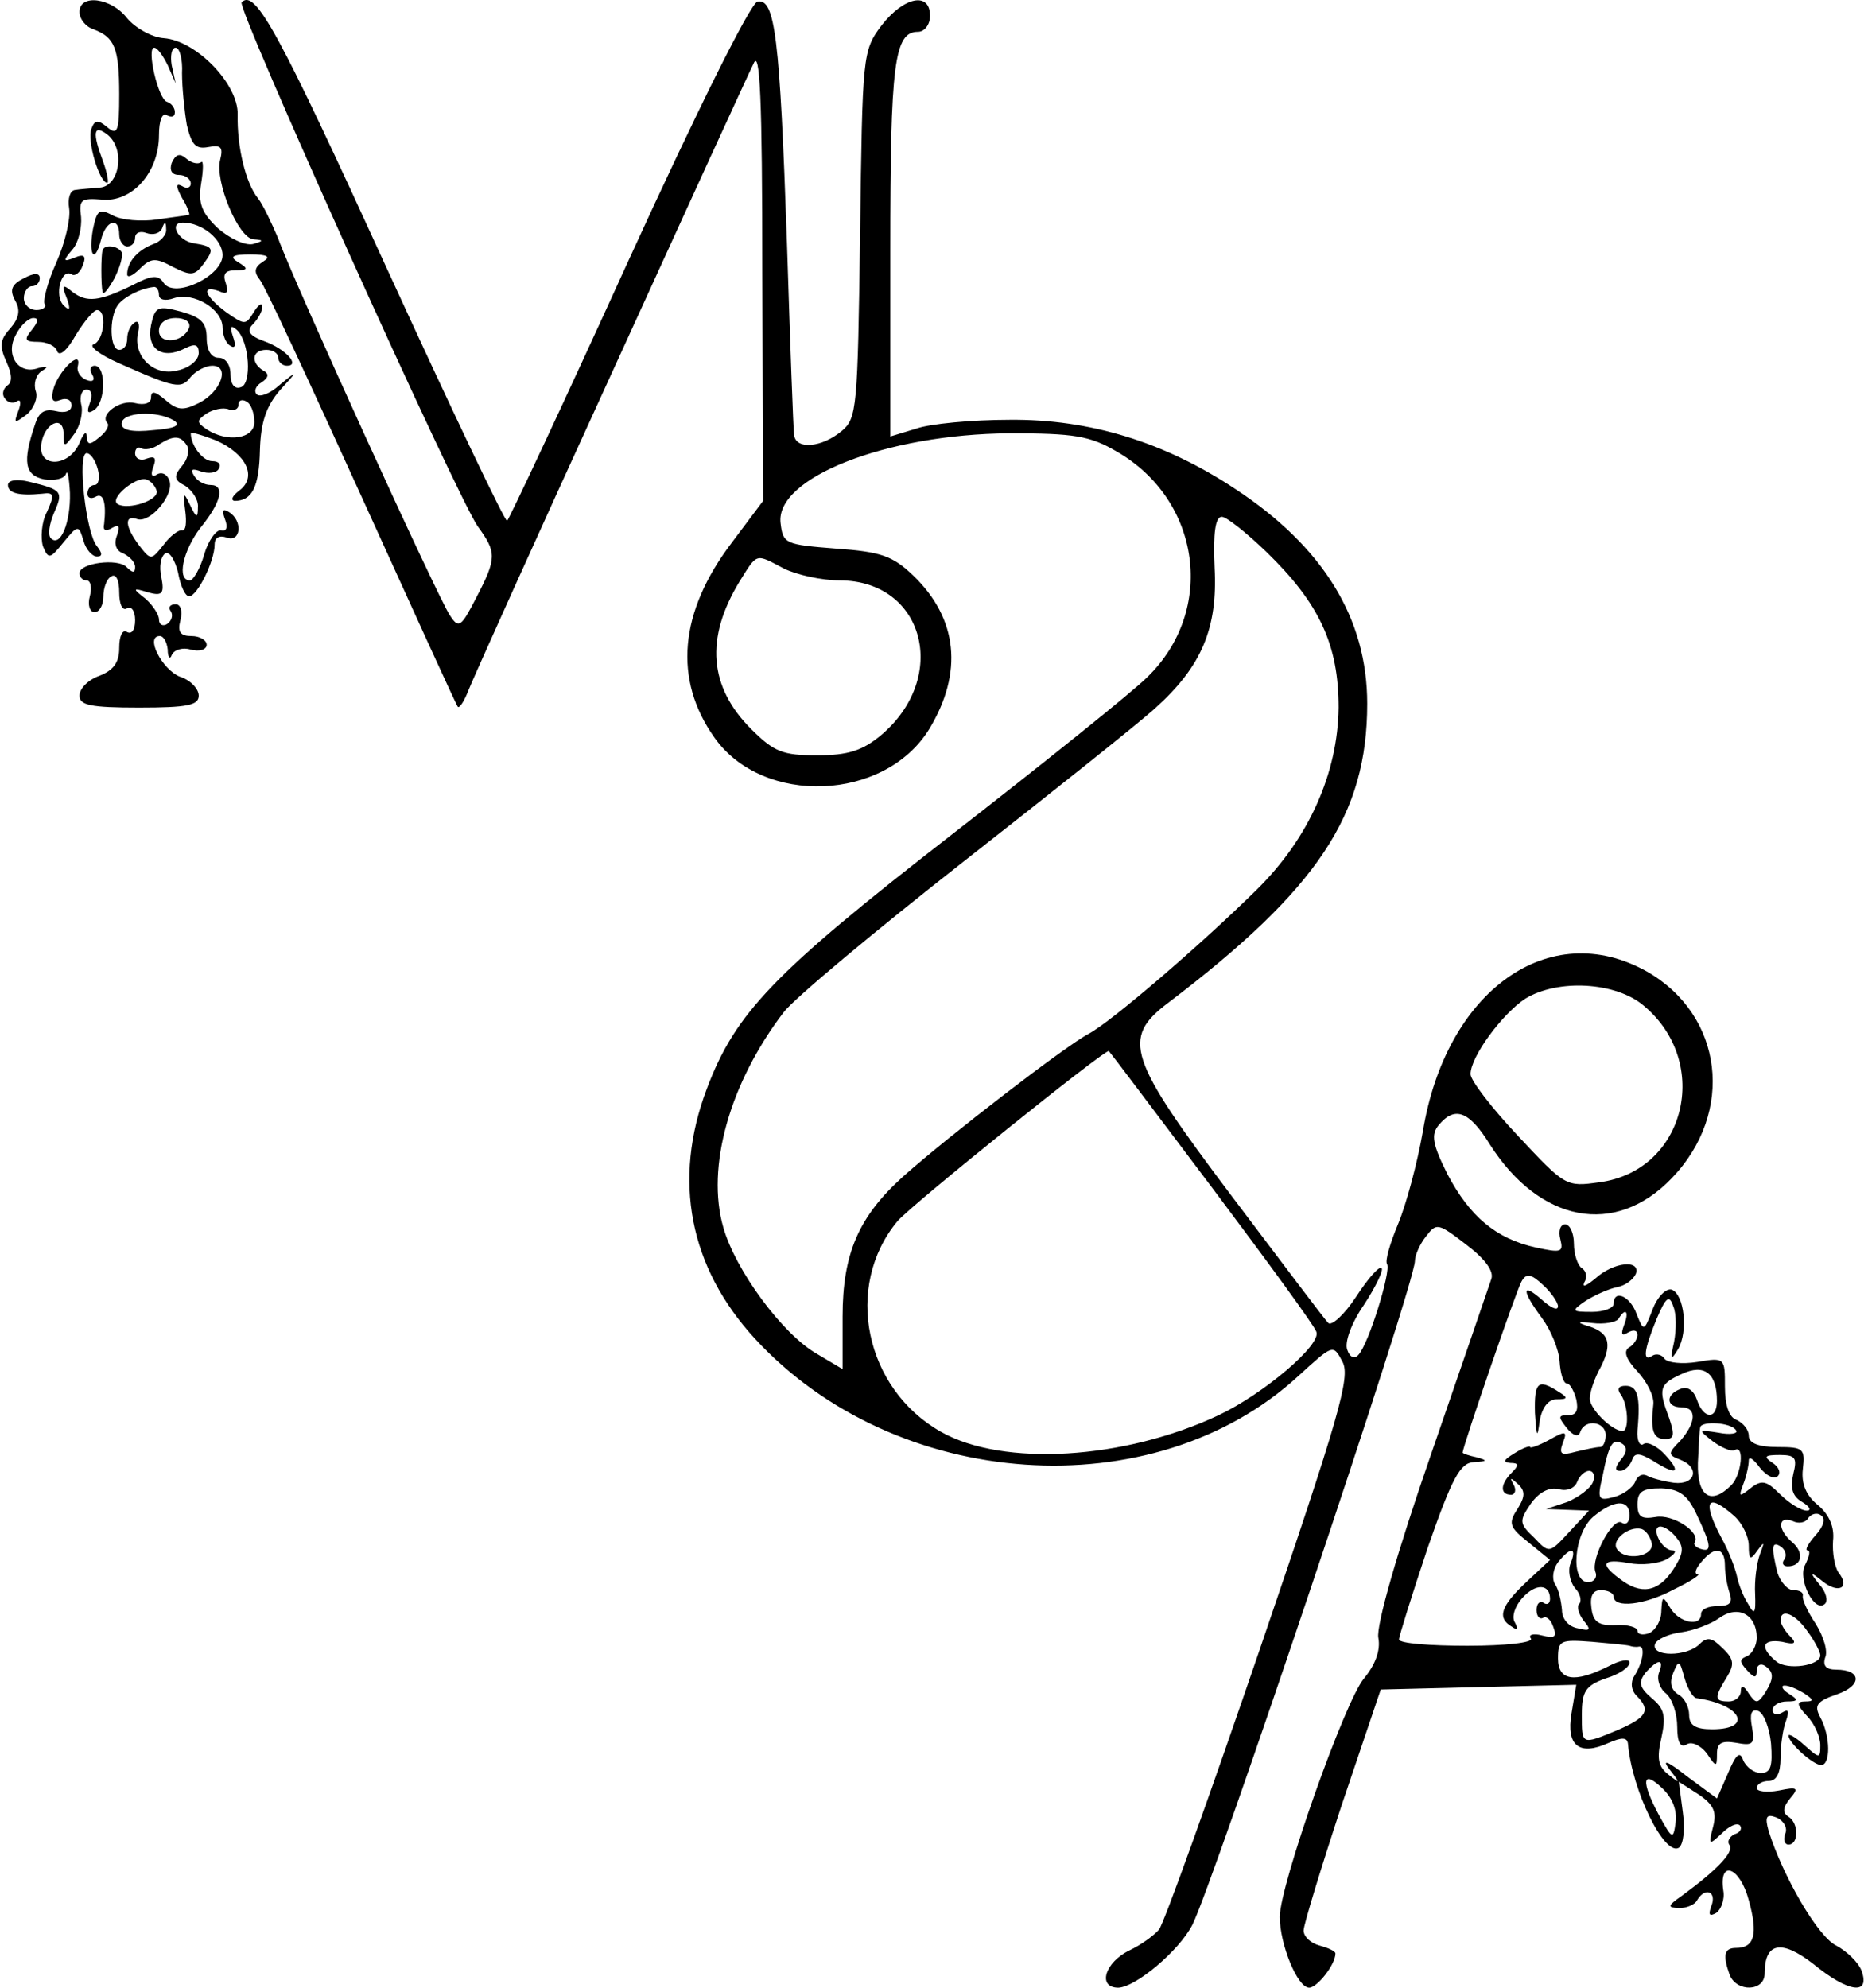 <?xml version="1.0" standalone="no"?>
<!DOCTYPE svg PUBLIC "-//W3C//DTD SVG 20010904//EN"
 "http://www.w3.org/TR/2001/REC-SVG-20010904/DTD/svg10.dtd">
<svg version="1.0" xmlns="http://www.w3.org/2000/svg"
 width="235pt" height="250pt" viewBox="0 0 235 250"
 preserveAspectRatio="xMidYMid meet">
<g transform="translate(0,250) scale(0.1,-0.1)"
fill="#000000" stroke="none">
<path d="M100 2485 c0 -9 8 -19 18 -22 26 -10 32 -23 32 -82 0 -46 -2 -52 -15
-41 -12 10 -16 9 -20 -2 -6 -14 10 -68 20 -68 2 0 0 12 -5 26 -14 37 -13 49 6
34 22 -19 14 -65 -11 -66 -11 -1 -25 -2 -31 -3 -6 -1 -9 -11 -7 -23 2 -13 -5
-43 -16 -68 -11 -24 -17 -48 -15 -52 3 -4 -2 -8 -10 -8 -9 0 -16 7 -16 15 0 8
5 15 10 15 6 0 10 5 10 10 0 7 -7 7 -20 0 -16 -8 -18 -15 -11 -28 7 -12 5 -22
-6 -35 -13 -14 -14 -22 -5 -42 7 -15 8 -26 1 -30 -5 -4 -7 -11 -3 -16 3 -5 10
-7 15 -4 5 4 6 -2 2 -12 -6 -16 -5 -16 11 -4 9 8 14 21 11 29 -3 9 0 20 7 25
10 6 8 7 -4 4 -25 -9 -42 17 -28 42 6 12 16 21 22 21 7 0 6 -5 -2 -15 -10 -12
-9 -15 8 -15 11 0 22 -5 24 -12 3 -7 13 2 23 20 11 18 23 32 27 32 13 0 9 -38
-4 -43 -7 -2 7 -13 32 -24 70 -31 78 -33 90 -17 7 8 19 14 27 14 23 0 11 -33
-17 -47 -20 -10 -27 -9 -42 4 -13 11 -18 12 -18 3 0 -7 -8 -10 -20 -7 -18 5
-45 -14 -35 -25 3 -3 -1 -11 -10 -18 -12 -10 -15 -10 -16 1 0 8 -4 4 -9 -8
-13 -31 -53 -32 -48 -1 4 26 28 37 28 12 0 -17 1 -17 14 1 7 10 11 27 8 37 -2
10 1 18 7 18 6 0 8 -7 4 -17 -4 -11 -3 -14 5 -9 15 9 16 56 1 56 -5 0 -7 -5
-3 -11 4 -7 1 -10 -7 -7 -8 3 -13 11 -11 18 5 22 -25 -7 -31 -30 -3 -13 -1
-17 9 -13 8 3 14 0 14 -7 0 -7 -8 -10 -20 -7 -14 3 -21 -1 -26 -17 -16 -47
-13 -64 12 -69 13 -2 25 1 27 7 2 6 4 -5 5 -24 1 -37 -12 -69 -24 -57 -4 4 -2
18 4 32 12 27 10 29 -31 39 -16 4 -27 2 -27 -4 0 -10 13 -14 43 -11 15 2 16
-1 6 -23 -7 -13 -8 -33 -5 -43 7 -17 9 -16 26 5 18 22 19 22 25 2 3 -11 11
-20 17 -20 7 0 7 4 0 13 -14 16 -25 117 -13 117 5 0 11 -9 14 -20 3 -11 1 -20
-4 -20 -5 0 -9 -5 -9 -11 0 -5 4 -7 10 -4 10 6 14 -7 11 -34 -2 -8 2 -10 10
-5 9 5 10 2 6 -10 -4 -10 -1 -19 8 -22 8 -4 15 -11 15 -17 0 -8 -3 -8 -11 0
-11 11 -59 5 -59 -8 0 -5 4 -9 9 -9 5 0 7 -9 4 -20 -3 -11 0 -20 6 -20 6 0 11
9 11 19 0 11 4 23 10 26 6 4 10 -5 10 -20 0 -15 4 -24 10 -20 5 3 10 -3 10
-15 0 -12 -4 -18 -10 -15 -6 4 -10 -5 -10 -20 0 -18 -7 -28 -25 -35 -14 -5
-25 -16 -25 -25 0 -12 14 -15 75 -15 61 0 75 3 75 15 0 9 -11 20 -24 24 -22 9
-44 51 -25 51 5 0 9 -8 10 -17 0 -10 3 -13 5 -7 3 7 14 10 24 7 11 -3 20 0 20
6 0 6 -9 11 -19 11 -14 0 -18 5 -14 20 3 12 0 20 -6 20 -7 0 -10 -4 -6 -9 3
-5 1 -12 -5 -16 -5 -3 -10 -1 -10 6 0 6 -8 18 -17 26 -17 13 -16 14 3 8 18 -5
21 -2 17 19 -3 13 -1 26 5 30 5 3 12 -8 16 -24 3 -17 9 -30 14 -30 10 0 32 44
32 65 0 9 6 12 15 9 18 -7 21 21 3 32 -8 5 -9 2 -5 -9 4 -10 2 -16 -5 -14 -6
1 -16 -13 -21 -30 -5 -18 -14 -33 -18 -33 -17 0 -9 37 13 66 27 33 31 54 13
54 -8 0 -17 5 -21 12 -5 8 -2 9 9 5 9 -3 19 -2 22 3 4 6 0 10 -8 10 -12 0 -27
20 -27 35 0 2 14 -2 32 -9 38 -17 52 -46 29 -63 -9 -7 -11 -12 -6 -13 22 0 31
17 32 64 1 35 8 55 25 75 23 25 23 26 0 7 -12 -11 -25 -16 -29 -12 -4 4 -1 11
6 15 9 6 10 11 2 15 -16 10 -14 26 4 26 8 0 15 -4 15 -10 0 -5 5 -10 11 -10
17 0 -1 21 -29 31 -19 7 -22 13 -14 21 7 7 12 17 12 22 0 6 -5 3 -11 -7 -10
-16 -11 -16 -34 0 -27 20 -33 35 -10 27 11 -5 13 -2 9 10 -4 11 -1 16 12 16
16 0 17 2 4 10 -12 7 -8 10 15 10 22 0 26 -3 16 -9 -11 -7 -12 -13 -4 -23 6
-7 63 -130 128 -273 65 -143 119 -262 121 -264 2 -2 8 7 13 20 5 13 85 191
178 394 93 204 174 381 181 395 8 19 11 -43 11 -262 l1 -288 -39 -52 c-67 -88
-74 -173 -22 -246 61 -86 214 -80 270 11 43 71 36 139 -20 193 -26 25 -41 30
-97 34 -64 5 -67 6 -70 32 -7 57 133 112 288 113 81 0 101 -3 135 -23 106 -61
125 -200 38 -284 -18 -18 -129 -107 -246 -198 -224 -174 -272 -224 -308 -320
-43 -114 -22 -224 61 -314 177 -192 501 -214 683 -47 44 40 44 41 56 18 10
-19 -4 -68 -104 -361 -64 -187 -121 -346 -127 -353 -6 -7 -22 -19 -37 -26 -31
-15 -41 -47 -14 -47 22 1 76 46 93 79 26 51 280 806 280 835 0 7 6 21 14 31
13 17 15 17 50 -10 24 -18 36 -34 32 -44 -3 -9 -37 -108 -76 -221 -42 -121
-69 -215 -66 -230 3 -16 -4 -34 -18 -51 -24 -28 -106 -260 -106 -300 0 -34 22
-89 37 -89 10 0 33 29 33 43 0 3 -9 7 -20 10 -11 3 -20 11 -20 19 0 7 22 79
48 158 l49 145 123 3 123 3 -6 -36 c-7 -41 10 -54 47 -37 16 7 23 7 24 -1 5
-59 46 -142 64 -131 6 4 8 24 5 45 l-5 38 25 -16 c19 -13 23 -22 18 -41 -6
-23 -5 -23 11 -8 9 9 19 14 23 10 3 -4 0 -9 -7 -11 -6 -3 -10 -9 -6 -14 5 -9
-16 -31 -61 -64 -17 -12 -18 -14 -3 -15 9 0 20 4 23 10 10 17 25 11 18 -7 -4
-11 -3 -14 6 -9 6 4 11 17 9 28 -6 40 21 30 32 -12 12 -43 7 -60 -16 -60 -15
0 -17 -9 -8 -34 9 -22 44 -21 44 2 0 39 21 43 61 12 44 -36 72 -40 61 -9 -4
11 -19 25 -32 32 -23 11 -67 87 -85 144 -5 18 -3 22 10 17 9 -4 14 -13 11 -20
-3 -8 -1 -14 4 -14 13 0 13 27 0 35 -8 5 -7 12 2 23 11 13 10 15 -14 10 -16
-3 -28 -1 -28 3 0 5 7 9 15 9 10 0 15 10 15 29 0 16 3 37 7 47 4 12 3 15 -5
10 -7 -4 -12 -2 -12 3 0 6 8 11 18 11 14 0 15 2 2 10 -8 5 -10 10 -5 10 6 0
17 -5 25 -10 12 -8 12 -10 1 -10 -11 0 -11 -4 2 -18 10 -10 17 -27 17 -37 0
-17 -1 -17 -20 0 -11 10 -20 15 -20 12 0 -9 31 -37 41 -37 12 0 12 36 -1 60
-8 15 -5 20 21 29 32 11 31 31 -1 31 -13 0 -17 5 -14 15 4 8 -2 27 -12 43 -10
15 -17 30 -16 35 1 4 -4 7 -12 7 -7 0 -16 10 -20 22 -8 33 -7 40 4 33 6 -4 8
-11 5 -16 -4 -5 -2 -9 4 -9 18 0 21 17 6 30 -19 16 -19 34 0 27 8 -4 17 -2 20
4 4 5 11 7 16 3 6 -4 3 -14 -7 -25 -9 -10 -14 -19 -10 -19 4 0 2 -8 -3 -18
-10 -18 12 -62 25 -49 4 4 1 15 -7 24 -13 16 -12 17 4 4 20 -16 35 -8 20 11
-5 7 -8 25 -7 40 2 18 -5 33 -19 45 -15 12 -21 27 -19 45 3 26 1 28 -32 28
-24 0 -36 5 -36 14 0 8 -7 16 -15 20 -10 3 -15 19 -15 42 0 36 0 37 -35 31
-19 -3 -37 -1 -41 4 -3 5 -10 7 -15 4 -13 -9 -11 7 5 46 12 28 16 31 21 16 4
-9 4 -29 1 -45 -5 -22 -4 -24 5 -9 13 22 8 69 -8 75 -7 2 -18 -9 -24 -25 -11
-28 -11 -28 -20 -6 -8 23 -29 32 -29 13 0 -5 -12 -10 -27 -10 -26 0 -27 1 -8
14 11 7 29 15 39 17 11 2 21 10 24 17 6 18 -28 15 -51 -6 -11 -9 -17 -12 -14
-5 4 6 3 14 -3 18 -5 3 -10 17 -10 31 0 13 -5 24 -11 24 -6 0 -9 -8 -6 -19 4
-16 1 -17 -31 -10 -50 11 -83 39 -111 92 -19 38 -21 50 -11 62 20 24 38 18 64
-24 63 -99 158 -117 229 -43 80 83 65 205 -31 260 -123 69 -253 -24 -282 -201
-7 -40 -21 -92 -31 -116 -10 -24 -17 -47 -14 -51 5 -9 -23 -100 -36 -114 -5
-6 -11 -3 -14 6 -4 9 5 34 21 57 15 23 25 44 22 46 -3 3 -17 -13 -32 -36 -15
-23 -31 -37 -35 -33 -5 5 -59 77 -121 159 -131 174 -140 199 -80 244 188 143
250 236 250 376 0 107 -55 197 -166 270 -89 59 -183 88 -284 87 -47 0 -100 -5
-117 -11 l-33 -10 0 235 c0 235 5 274 35 274 8 0 15 9 15 20 0 31 -33 24 -61
-12 -24 -32 -24 -37 -27 -263 -3 -219 -4 -231 -23 -247 -25 -21 -58 -24 -60
-5 -1 6 -5 116 -9 242 -9 259 -15 307 -37 303 -9 -2 -77 -139 -162 -325 -81
-178 -150 -325 -153 -328 -2 -3 -71 142 -153 321 -134 293 -164 349 -181 331
-7 -6 271 -622 297 -659 24 -33 24 -40 -2 -90 -19 -37 -22 -39 -33 -22 -15 22
-198 423 -216 474 -8 19 -19 42 -25 50 -16 19 -27 66 -26 106 1 38 -52 93 -93
96 -15 1 -36 13 -46 25 -20 26 -60 31 -60 8z m111 -67 l10 -23 -5 23 c-2 12 0
22 5 22 5 0 9 -15 8 -32 0 -18 3 -47 6 -65 6 -25 11 -31 27 -28 16 3 19 0 15
-16 -7 -27 23 -99 42 -100 13 -1 13 -2 -1 -6 -10 -2 -29 7 -44 20 -20 19 -25
31 -21 56 3 18 3 30 0 27 -4 -3 -12 -1 -18 4 -9 8 -14 6 -19 -5 -3 -9 0 -15 9
-15 8 0 15 -5 15 -11 0 -5 -5 -7 -11 -3 -8 4 -8 0 0 -15 7 -11 10 -21 9 -21
-2 -1 -20 -3 -40 -6 -20 -3 -45 -1 -56 5 -17 9 -20 7 -25 -17 -6 -33 2 -45 10
-14 6 25 23 30 23 7 0 -8 5 -15 10 -15 6 0 10 5 10 11 0 6 6 9 14 6 8 -3 17
-1 20 6 3 9 5 8 5 -1 1 -7 -7 -16 -16 -19 -19 -7 -33 -22 -33 -38 0 -5 7 -2
16 7 14 14 20 14 42 2 22 -11 27 -11 38 4 14 19 13 22 -12 26 -20 3 -32 26
-14 26 24 0 50 -21 50 -41 0 -26 -60 -55 -74 -35 -7 11 -15 10 -40 -3 -41 -20
-57 -22 -75 -8 -12 10 -14 9 -7 -8 5 -14 4 -17 -4 -9 -12 12 -3 47 10 39 4 -3
11 2 14 11 5 12 2 15 -10 10 -15 -6 -15 -4 -3 10 8 9 12 28 11 41 -3 22 0 24
26 22 38 -4 72 34 72 81 0 18 4 29 10 25 6 -3 10 -2 10 4 0 5 -4 11 -10 13
-11 3 -26 68 -16 68 4 0 11 -10 17 -22z m-11 -289 c0 -6 8 -8 19 -4 25 8 61
-14 61 -37 0 -9 4 -20 10 -23 6 -4 7 1 3 12 -4 12 -3 15 5 8 16 -15 19 -68 5
-72 -8 -3 -13 4 -13 16 0 12 -6 21 -15 21 -9 0 -15 9 -15 25 0 19 -7 26 -32
33 -30 8 -33 6 -38 -17 -6 -30 14 -44 43 -29 12 6 17 5 17 -6 0 -9 -12 -19
-27 -22 -30 -8 -57 19 -49 49 2 9 0 15 -5 11 -5 -3 -9 -12 -9 -20 0 -8 -4 -14
-10 -14 -12 0 -13 40 -2 56 7 10 28 21 45 23 4 1 7 -4 7 -10z m38 -41 c-7 -19
-38 -22 -38 -4 0 10 9 16 21 16 12 0 19 -5 17 -12z m82 -119 c0 -21 -34 -26
-60 -9 -13 9 -13 11 0 20 8 5 21 8 28 5 6 -2 12 0 12 6 0 6 5 7 10 4 6 -3 10
-15 10 -26z m-101 2 c9 -6 1 -10 -26 -12 -27 -3 -40 0 -40 8 0 15 45 17 66 4z
m16 -31 c4 -6 1 -18 -6 -26 -11 -13 -10 -18 4 -25 9 -6 17 -18 16 -27 0 -14
-2 -14 -10 3 -8 17 -9 16 -6 -7 2 -15 1 -26 -4 -25 -4 1 -15 -7 -23 -18 -16
-20 -16 -20 -31 -1 -18 24 -19 39 -2 33 16 -5 47 31 40 49 -3 8 -10 11 -16 7
-6 -4 -8 0 -4 10 4 11 2 14 -9 10 -7 -3 -14 0 -14 7 0 6 4 9 8 6 4 -2 14 -1
22 5 19 12 27 11 35 -1z m-38 -57 c4 -12 -36 -25 -49 -17 -11 7 23 35 36 31 6
-2 11 -8 13 -14z m1396 -77 c67 -65 91 -117 91 -196 -1 -82 -37 -164 -103
-229 -71 -70 -183 -166 -211 -181 -29 -15 -178 -130 -233 -179 -57 -51 -77
-98 -77 -177 l0 -66 -32 19 c-44 25 -103 106 -118 159 -22 76 8 182 76 271 14
18 116 103 227 190 111 87 219 173 240 192 59 53 79 101 75 177 -2 44 1 64 9
64 6 0 31 -20 56 -44z m-607 -21 c16 -8 48 -15 70 -15 107 0 139 -122 52 -195
-23 -19 -41 -25 -80 -25 -43 0 -54 4 -83 33 -53 53 -58 114 -15 185 23 37 20
36 56 17z m1082 -550 c86 -72 52 -208 -56 -222 -42 -6 -43 -5 -102 58 -33 35
-60 70 -60 78 0 22 40 76 69 95 41 25 114 21 149 -9z m-543 -229 c69 -92 129
-174 131 -181 7 -16 -66 -78 -123 -105 -119 -56 -271 -65 -349 -21 -96 54
-123 183 -55 265 18 21 263 218 266 214 2 -2 60 -79 130 -172z m435 -149 c0
-6 -9 -2 -20 8 -26 23 -26 12 0 -23 11 -15 21 -39 22 -54 1 -16 5 -28 9 -28 4
0 9 -9 12 -20 3 -14 0 -20 -10 -20 -13 0 -13 -2 -2 -16 8 -10 15 -12 17 -5 6
17 32 13 32 -4 0 -8 -3 -15 -7 -15 -5 0 -18 -3 -31 -6 -18 -5 -21 -3 -16 11 6
15 4 16 -17 4 -13 -7 -24 -11 -24 -9 0 2 -9 -1 -20 -8 -13 -8 -15 -11 -5 -12
11 0 11 -3 2 -12 -15 -15 -15 -28 -1 -28 5 0 7 6 3 13 -5 9 -4 9 5 1 10 -9 10
-16 0 -32 -12 -18 -10 -23 14 -42 l27 -22 -30 -28 c-32 -30 -37 -45 -18 -56 7
-5 8 -3 4 5 -5 7 0 21 9 31 17 19 35 18 35 -1 0 -6 -4 -8 -8 -5 -5 3 -9 -1 -9
-9 0 -8 4 -12 8 -10 4 3 10 -2 13 -11 5 -13 2 -15 -14 -11 -11 3 -18 1 -14 -4
3 -5 -32 -9 -80 -9 -47 0 -86 3 -86 8 0 4 16 55 36 115 31 89 41 107 58 108
17 1 18 2 4 6 -10 2 -18 5 -18 6 1 10 68 205 74 215 6 11 12 10 27 -4 10 -9
19 -22 19 -27z m83 -24 c-4 -11 -3 -14 5 -9 7 4 12 3 12 -3 0 -5 -5 -13 -11
-16 -7 -5 -3 -15 11 -30 12 -13 21 -31 20 -41 -4 -34 0 -44 15 -44 11 0 12 5
5 26 -14 37 -13 43 16 56 28 13 44 1 44 -34 0 -24 -17 -23 -25 1 -4 12 -12 18
-21 14 -19 -7 -18 -23 1 -23 20 0 19 -19 -1 -42 -16 -16 -16 -18 0 -24 25 -10
19 -32 -8 -29 -14 2 -29 6 -34 9 -6 3 -12 0 -15 -8 -3 -7 -15 -16 -27 -19 -19
-5 -21 -3 -14 26 8 41 13 49 25 41 6 -4 6 -11 -2 -20 -7 -9 -8 -14 -1 -14 6 0
12 6 15 13 3 10 9 10 26 0 30 -19 37 -16 16 7 -10 11 -22 17 -27 14 -5 -4 -9
4 -8 17 4 43 0 56 -15 56 -9 0 -11 -4 -6 -11 9 -12 11 -46 2 -46 -14 1 -41 28
-41 41 0 8 6 26 14 40 15 30 10 44 -19 52 -12 4 -9 5 8 3 15 -2 30 1 33 5 9
15 14 10 7 -8z m141 -132 c3 -4 -7 -6 -22 -3 -26 4 -26 4 -7 -11 11 -8 23 -13
27 -11 13 8 9 -31 -4 -44 -26 -26 -43 -14 -42 28 1 22 2 42 3 45 2 8 39 6 45
-4z m52 -58 c5 4 2 12 -6 17 -12 8 -10 10 9 10 20 0 22 -4 17 -24 -4 -18 -1
-28 11 -35 10 -6 12 -11 6 -11 -7 0 -22 9 -34 21 -17 17 -23 18 -37 7 -14 -11
-15 -11 -9 5 4 10 7 24 7 30 0 6 6 2 14 -9 8 -10 18 -15 22 -11z m-232 -7 c-3
-8 -18 -19 -32 -25 l-27 -9 27 -1 27 -1 -25 -27 c-25 -27 -25 -27 -44 -7 -19
18 -19 21 -4 43 10 14 23 21 35 18 10 -3 20 1 23 9 3 8 10 14 15 14 6 0 8 -7
5 -14z m131 -42 c18 -38 19 -47 4 -42 -6 2 -9 6 -7 8 8 13 -28 36 -49 32 -18
-3 -23 0 -23 16 0 16 6 20 30 20 23 -1 33 -8 45 -34z m-85 0 c0 -8 -4 -13 -10
-9 -11 7 -39 -45 -33 -62 3 -7 -2 -13 -9 -13 -23 0 -18 61 6 82 26 22 46 23
46 2z m132 -1 c10 -9 18 -26 18 -37 0 -18 2 -19 11 -6 9 12 9 11 3 -5 -4 -11
-7 -33 -6 -50 1 -25 -1 -27 -9 -12 -6 9 -12 25 -14 35 -2 9 -10 31 -19 47 -25
47 -19 59 16 28z m-104 -34 c3 -17 -34 -23 -44 -7 -7 11 15 29 31 25 6 -2 11
-10 13 -18z m31 7 c10 -12 9 -20 -4 -40 -19 -29 -41 -32 -67 -12 -26 19 -22
26 11 20 16 -3 37 -1 48 5 10 6 13 11 7 11 -14 0 -28 30 -15 30 5 0 14 -6 20
-14z m-133 -32 c-4 -9 -1 -23 5 -31 7 -7 9 -16 6 -20 -4 -3 -1 -13 5 -21 10
-12 9 -14 -7 -10 -12 2 -20 12 -20 23 -1 11 -4 26 -9 33 -4 7 -2 19 4 27 16
20 24 19 16 -1z m194 -3 c0 -11 3 -26 6 -35 4 -12 0 -16 -15 -16 -12 0 -21 -4
-21 -10 0 -17 -28 -11 -39 8 -9 15 -10 15 -11 -4 0 -12 -7 -24 -15 -28 -8 -3
-15 -2 -15 3 0 4 -12 8 -27 7 -22 -1 -29 4 -31 22 -2 15 2 22 12 22 9 0 16 -4
16 -8 0 -15 39 -11 76 9 21 10 34 19 30 19 -5 0 -3 7 4 15 17 21 30 19 30 -4z
m40 -91 c0 -10 -6 -20 -12 -23 -10 -4 -10 -7 0 -18 9 -10 12 -10 12 0 0 7 5 9
10 6 12 -8 12 -16 0 -35 -9 -13 -11 -13 -20 0 -6 10 -10 11 -10 3 0 -7 -7 -13
-15 -13 -18 0 -19 4 -3 30 10 16 10 23 -5 37 -13 13 -19 15 -29 5 -16 -16 -61
-16 -56 0 2 6 17 13 33 15 15 2 37 10 48 18 24 17 47 4 47 -25z m64 8 c9 -12
16 -26 16 -30 0 -13 -41 -19 -55 -8 -22 18 -18 29 7 25 16 -4 19 -2 10 7 -7 7
-12 16 -12 20 0 16 19 8 34 -14z m-224 -18 c3 -1 8 -2 12 -1 8 1 5 -20 -6 -37
-5 -8 -4 -18 3 -25 18 -18 13 -27 -24 -43 -46 -19 -45 -19 -45 20 0 29 5 36
30 45 17 5 30 14 30 20 0 5 -12 3 -27 -5 -42 -21 -63 -18 -63 10 0 23 3 24 43
21 23 -2 44 -4 47 -5z m37 -34 c-3 -8 1 -20 9 -26 8 -7 14 -26 14 -42 0 -19 4
-27 12 -22 6 4 17 -1 25 -11 12 -18 13 -18 13 -1 0 14 6 17 24 14 21 -4 24 -2
20 20 -3 16 -1 23 8 20 7 -3 14 -21 16 -41 2 -28 0 -37 -13 -37 -8 0 -18 7
-22 16 -4 12 -9 8 -19 -16 l-14 -32 -38 28 c-24 19 -32 22 -22 9 14 -18 14
-19 -1 -7 -13 10 -15 20 -9 46 6 27 4 37 -12 50 -16 14 -17 20 -8 32 16 18 24
18 17 0z m48 -32 c56 -8 71 -39 19 -39 -21 0 -29 5 -29 18 0 10 -6 22 -14 26
-9 6 -11 15 -6 27 7 17 8 16 14 -6 4 -14 11 -26 16 -26z m-27 -156 c-3 -22 -4
-22 -21 9 -23 43 -21 58 4 34 13 -12 19 -28 17 -43z"/>
<path d="M129 2185 c-2 -7 -2 -43 0 -52 1 -5 7 3 15 17 7 14 11 28 9 33 -5 8
-22 10 -24 2z"/>
<path d="M1931 723 c2 -31 3 -33 6 -10 3 17 11 27 21 27 15 0 15 2 2 10 -25
16 -30 12 -29 -27z"/>
</g>
</svg>
